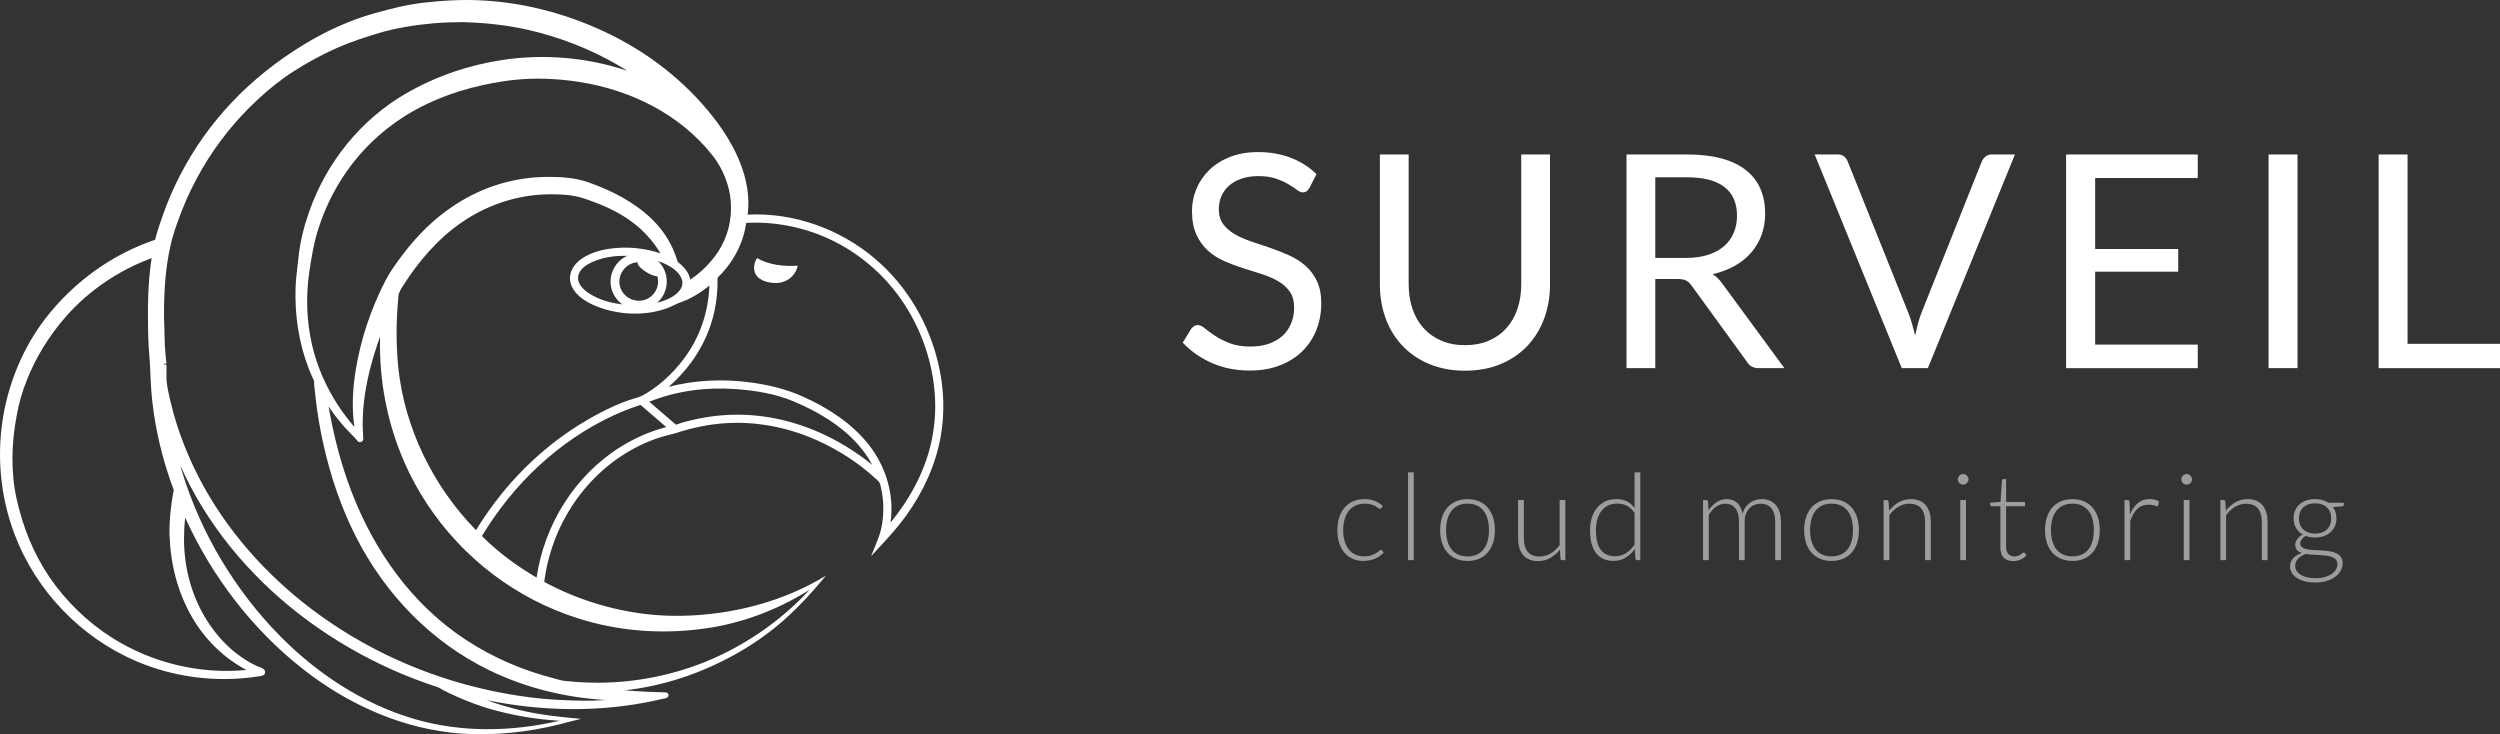 <?xml version="1.0" encoding="utf-8"?>
<!-- Generator: Adobe Illustrator 16.0.4, SVG Export Plug-In . SVG Version: 6.00 Build 0)  -->
<!DOCTYPE svg PUBLIC "-//W3C//DTD SVG 1.1//EN" "http://www.w3.org/Graphics/SVG/1.1/DTD/svg11.dtd">
<svg version="1.1" xmlns="http://www.w3.org/2000/svg" xmlns:xlink="http://www.w3.org/1999/xlink" x="0px" y="0px"
	 width="694.838px" height="204.082px" viewBox="0 0 694.838 204.082" enable-background="new 0 0 694.838 204.082"
	 xml:space="preserve">
<rect x="0" y="0" width="694.838" height="204.082" fill="#333333" stroke="none"/>
<g id="Calque_2" display="none">
	
		<rect x="-740.993" y="-254.198" display="inline" fill="#232020" stroke="#000000" stroke-width="0.232" stroke-miterlimit="10" width="1576.635" height="711.938"/>
</g>
<g id="Calque_1">
	<g>
		<path fill="#FFFFFF" d="M260.985,101.938c-2.559-11.666-8.651-22.237-17.742-29.995c-9.695-8.273-22.662-12.961-35.446-12.282
			c1.284-9.817-3.622-19.495-9.511-27.029c-8.021-10.265-18.463-18.277-30.225-23.803c-12.648-5.943-26.752-9.204-40.757-8.795
			c-3.177,0.093-6.319,0.357-9.477,0.706c-4.613,0.509-9.157,1.667-13.616,2.906c-6.889,1.915-13.656,5.017-19.765,8.737
			c-7.251,4.415-14.039,9.762-19.889,15.92c-5.745,6.048-10.635,12.907-14.466,20.317c-1.926,3.726-3.584,7.589-4.957,11.551
			c-0.686,1.976-1.379,3.921-1.883,5.955c-0.115,0.467-0.08,0.506-0.503,0.65c-0.156,0.054-0.313,0.106-0.47,0.16
			c-0.495,0.168-0.985,0.344-1.473,0.532c-10.525,4.043-19.61,10.678-26.832,19.358c-6.689,8.04-11.138,18.042-12.984,28.305
			c-2.004,11.13-0.96,22.754,3.047,33.338c5.975,15.783,18.404,28.729,33.93,35.34c10.429,4.44,22.156,5.938,33.369,4.247
			c0.856-0.129,2.522-0.112,2.334-1.419c-0.131-0.907-1.549-1.199-2.272-1.525c-1.659-0.748-3.212-1.708-4.692-2.761
			c-3.699-2.632-6.812-6.118-9.225-9.955c-4.271-6.798-6.385-14.794-6.335-22.807c0.012-1.898,0.082-3.815,0.339-5.699
			c7.383,16.312,18.687,31.108,32.812,42.148c11.736,9.173,25.662,15.7,40.529,17.521c4.561,0.559,9.158,0.648,13.742,0.369
			c4.57-0.277,9.12-0.888,13.599-1.835c3.05-0.644,6.036-1.526,9.071-2.229c0.093-0.022,0.187-0.043,0.28-0.065
			c-4.185-0.381-8.348-0.781-12.491-1.498c-3.207-0.555-6.366-1.349-9.483-2.276c-1.454-0.433-2.888-0.922-4.313-1.438
			c15.449,3.168,31.578,3.461,47.019,0.083c0.538-0.118,1.075-0.24,1.612-0.367c0.484-0.114,1.086-0.163,1.531-0.394
			c0.385-0.2,0.531-0.697,0.314-1.074c-0.269-0.469-0.828-0.395-1.29-0.409c-1.462-0.047-2.922-0.088-4.382-0.151
			c-2.133-0.093-4.265-0.225-6.391-0.414c10.566-1.168,20.841-4.586,30.148-9.687c5.328-2.92,10.472-6.501,14.962-10.614
			c3.534-3.237,6.722-6.683,9.788-10.363c0.332-0.398,0.664-0.797,0.996-1.196c-12.003,7.321-26.107,10.89-40.1,11.155
			c-12.793,0.242-25.611-2.938-36.963-8.778c-0.261-0.134-0.52-0.277-0.776-0.418c-0.286-0.157-0.448-0.124-0.402-0.476
			c0.032-0.239,0.065-0.478,0.101-0.716c0.15-1.033,0.334-2.061,0.549-3.083c0.414-1.964,0.945-3.902,1.59-5.803
			c1.287-3.796,3.023-7.44,5.172-10.825c4.394-6.923,10.534-12.74,17.797-16.571c1.857-0.98,3.784-1.828,5.762-2.533
			c1.867-0.665,3.771-1.082,5.675-1.604c4.282-1.433,8.735-2.362,13.24-2.697c8.821-0.655,17.667,1.062,25.732,4.65
			c6.032,2.683,11.743,6.346,16.59,10.843c0.229,0.213,0.457,0.428,0.681,0.647c0.465,0.454,0.531,1.183,0.675,1.801
			c0.469,2.03,0.683,4.116,0.646,6.199c-0.04,2.357-0.355,4.789-1.127,7.027c-0.671,1.94-1.511,3.835-2.267,5.744
			c3.449-3.708,6.949-7.356,9.9-11.488c4.609-6.454,8.005-13.789,9.416-21.62C262.596,114.996,262.393,108.343,260.985,101.938
			C258.175,89.125,262.654,109.534,260.985,101.938z M199.534,70.069c-1.992,2.932-4.707,5.717-7.693,7.638
			c-0.308-1.719-1.411-3.171-2.716-4.28c-0.4-0.34-0.751-0.501-0.899-1.017c-0.148-0.512-0.315-1.019-0.498-1.52
			c-0.395-1.085-0.865-2.144-1.4-3.167c-1.373-2.584-3.209-4.986-5.332-7.004c-4.967-4.72-11.047-7.763-17.449-10.047
			c-3.641-1.299-7.842-1.546-11.674-1.508c-4.5,0.044-8.983,0.748-13.287,2.061c-8.284,2.53-15.734,7.454-21.689,13.702
			c-1.991,2.089-3.849,4.295-5.557,6.622c-1.471,2.002-2.978,4.087-4.132,6.297c-4.116,7.944-7.066,16.717-8.435,25.561
			c-0.78,5.046-0.994,10.184-0.281,15.252c-2.913-3.384-5.443-7.094-7.469-11.075c-0.246-0.484-0.485-0.973-0.717-1.465
			c-0.025-0.093-0.027-0.201-0.039-0.296c-0.019-0.136-0.09,0.018-0.117-0.044c-0.495-1.065-0.959-2.142-1.377-3.24
			c-0.812-2.134-1.49-4.318-2.014-6.542c-1.588-6.746-1.79-13.816-0.758-20.663c0.559-3.703,1.155-7.38,2.245-10.973
			c1.28-4.221,3.029-8.303,5.208-12.138c4.152-7.314,9.877-13.586,16.76-18.415c7.16-5.024,15.49-8.319,24.015-10.167
			c3.72-0.807,7.483-1.43,11.286-1.658c5.174-0.31,10.375-0.008,15.492,0.791c14.327,2.234,28.087,9.017,37.129,20.551
			c2.756,3.516,4.672,8.24,4.98,12.749C203.456,61.047,202.298,65.854,199.534,70.069C199.36,70.324,199.702,69.813,199.534,70.069z
			 M177.953,110.267c-5.01,1.288-9.833,3.645-14.3,6.199c-7.442,4.256-14.201,9.685-20.045,15.954
			c-4.266,4.576-8.045,9.598-11.316,14.928c-11.881-12.152-19.824-28.291-21.602-45.243c-0.389-3.713-0.486-7.352-0.457-11.064
			c0.014-1.811,0.119-3.625,0.234-5.432c0.07-1.089,0.147-2.18,0.253-3.266c0.11-1.13,0.776-2.099,1.381-3.049
			c4.316-6.777,9.653-12.998,16.32-17.561c7.142-4.888,15.572-7.66,24.243-7.737c3.189-0.028,6.648,0.142,9.691,1.171
			c2.917,0.986,5.781,2.086,8.514,3.517c5.318,2.786,9.621,6.523,12.671,11.708c-4.007-1.302-8.204-1.82-12.409-1.458
			c-3.279,0.282-6.732,1.077-9.474,2.984c-2.038,1.419-3.609,3.651-3.171,6.241c0.598,3.529,4.232,5.736,7.273,6.967
			c6.028,2.437,13.577,2.803,19.703,0.508c1.01-0.378,1.924-0.896,2.885-1.292c0.873-0.36,1.781-0.649,2.639-1.045
			c2.239-1.033,4.292-2.351,6.172-3.949c-0.23,7.37-2.664,14.484-7.102,20.383C186.879,103.954,182.686,107.83,177.953,110.267
			C176.892,110.54,178.661,109.902,177.953,110.267z M186.011,82.944c-1.058,0.52-2.184,0.895-3.326,1.179
			c3.414-3.007,3.52-8.44,0.204-11.562c2.434,0.862,5.498,2.3,6.538,4.859C190.461,79.963,188.049,81.942,186.011,82.944
			C185.028,83.427,188.282,81.828,186.011,82.944z M169.833,79.722c0.377,1.963,1.516,3.727,3.142,4.889
			c-2.779-0.335-5.578-1.042-8.061-2.364c-1.881-1.001-4.51-2.861-4.226-5.327c0.283-2.46,3.148-3.87,5.198-4.603
			c2.708-0.968,5.613-1.274,8.474-1.223C171.067,72.548,169.157,76.187,169.833,79.722
			C170.229,81.777,169.136,76.072,169.833,79.722z M172.238,79.262c-0.606-3.161,1.776-6.19,4.979-6.38
			c-0.146,0.71,0.756,1.483,1.216,1.877c0.966,0.829,2.139,1.504,3.36,1.87c0.244,0.073,0.492,0.132,0.744,0.166
			c0.283,0.038,0.263,0.381,0.303,0.641c0.08,0.517,0.084,1.044,0.012,1.562c-0.139,0.999-0.566,1.951-1.217,2.723
			C178.774,85.116,173.073,83.617,172.238,79.262C171.679,76.343,172.798,82.182,172.238,79.262z M47.122,148.722
			c0.266,8.06,2.22,15.828,6.26,22.827c3.559,6.162,8.825,11.343,15.12,14.661c-12.979,1.25-26.322-1.976-37.329-8.949
			c-6.884-4.361-12.85-10.135-17.433-16.874c-4.476-6.58-7.349-13.866-9.095-21.601c-1.707-7.569-1.456-15.724-0.002-23.3
			c1.151-6.631,3.871-13.247,7.373-18.95c1.845-3.003,3.918-5.833,6.242-8.483c6.45-7.352,14.737-12.916,23.882-16.312
			c-1.073,6.994-1.112,14.023-0.962,21.076c0.049,2.321,0.185,4.641,0.404,6.953c0.129,1.362,0.159,2.683,0.205,4.048
			c0.09,2.698,0.273,5.381,0.582,8.063c0.898,7.801,2.748,15.52,5.411,22.905c0.145,0.4,0.292,0.8,0.44,1.199
			c0.129,0.348-0.004,0.668-0.075,1.051c-0.185,0.996-0.368,1.992-0.491,2.998c-0.118,0.864-0.217,1.727-0.301,2.593
			C47.157,144.648,47.069,146.692,47.122,148.722z M136.015,196.993c6.394,1.825,12.844,2.94,19.483,3.331
			c-13.287,3.077-27.313,3.354-40.462-0.531c-14.163-4.186-26.845-12.532-37.169-22.996c-12.486-12.655-21.984-28.497-27.196-45.498
			c-0.211-0.686-0.413-1.373-0.61-2.063c7.217,16.315,18.907,30.396,32.939,41.321c7.122,5.545,14.854,10.286,22.995,14.181
			c4.084,1.954,8.277,3.687,12.547,5.191c1.038,0.366,2.081,0.719,3.127,1.059c0.469,0.153,0.87,0.473,1.305,0.706
			c0.572,0.307,1.15,0.603,1.734,0.887c0.94,0.459,1.896,0.897,2.859,1.31C130.327,195.072,133.137,196.136,136.015,196.993z
			 M167.515,194.608c-3.814,0.267-7.688,0.119-11.504-0.049c-7.87-0.345-15.743-1.608-23.389-3.476
			c-17.609-4.303-34.354-12.417-48.521-23.74c-12.482-9.976-23.006-22.508-29.971-36.932c-2.725-5.643-4.937-11.56-6.453-17.644
			c-0.377-1.511-0.742-3.027-1.035-4.557c-0.201-1.054-0.349-2.013-0.369-3.093c-0.025-1.271-0.02-2.541-0.007-3.812
			c-0.225,0-0.78,0.139-0.761-0.169c0.209-0.024,0.42-0.048,0.63-0.072c0.239-0.027,0.021-0.884-0.002-1.111
			c-0.122-1.195-0.22-2.392-0.294-3.591c-0.116-1.903-0.085-3.809-0.176-5.711c-0.062-1.269-0.075-2.54-0.075-3.811
			c0.003-6.108,0.42-12.291,1.726-18.269c0.767-3.506,1.995-6.894,3.311-10.227c1.55-3.925,3.399-7.731,5.525-11.376
			c4.186-7.175,9.44-13.721,15.537-19.362c3.073-2.844,6.339-5.486,9.867-7.746c2.642-1.691,5.359-3.228,8.146-4.66
			c4.961-2.549,10.213-4.411,15.551-5.999c4.953-1.473,10.135-2.26,15.275-2.73c2.65-0.242,5.584-0.285,8.064-0.324
			c6.181,0.173,12.277,0.795,18.318,2.181c8.663,1.987,17.01,5.254,24.712,9.692c0.922,0.532,1.833,1.084,2.733,1.65
			c-11.125-3.708-23.089-4.754-34.679-3.01c-9.396,1.415-18.604,4.555-26.827,9.313c-12.588,7.286-22.115,19.143-26.91,32.842
			c-1.443,4.125-2.569,8.453-2.987,12.813c-0.265,2.764-0.708,5.494-0.798,8.275c-0.246,7.611,0.852,15.205,3.585,22.335
			c0.498,1.297,1.056,2.564,1.642,3.824c-0.227,0.009,0.063,1.941,0.094,2.262c0.069,0.764,0.166,1.526,0.249,2.289
			c0.475,4.315,1.219,8.621,2.163,12.857c1.977,8.876,4.908,17.562,9.032,25.679c8.124,15.989,20.872,29.265,37.072,37.135
			c10.109,4.912,21.128,7.604,32.329,8.276C168.052,194.578,167.784,194.594,167.515,194.608z M160.719,171.879
			c11.021,3.512,22.741,4.428,34.19,2.933c10.627-1.282,21.122-5.209,30.142-10.928c-7.079,7.666-15.646,13.895-25.081,18.34
			c-10.561,4.975-22.233,7.515-33.896,7.53c-2.042,0.003-4.08-0.094-6.117-0.231c-1.047-0.076-2.088-0.177-3.132-0.294
			c-0.86-0.097-1.727-0.388-2.563-0.603c-1.137-0.293-2.266-0.605-3.391-0.938c-8.615-2.556-16.789-6.449-24.084-11.711
			c-14.487-10.45-24.506-25.884-30.295-42.621c-2.296-6.638-3.974-13.465-5.166-20.384c1.358,2.01,2.842,3.939,4.454,5.752
			c1.101,1.237,2.325,2.363,3.416,3.605c-0.021-0.011-0.038-0.098-0.041-0.107c0.323,1.106,2.011,0.704,1.807-0.423
			c-0.025-1.208-0.153-2.424-0.161-3.64c-0.02-2.863,0.2-5.724,0.627-8.554c0.826-5.486,2.327-10.847,4.216-16.057
			c-0.347,11.92,1.916,23.855,6.687,34.796c7.181,16.465,20.041,30.178,35.999,38.42
			C152.302,168.814,156.452,170.537,160.719,171.879C162.598,172.478,156.957,170.696,160.719,171.879z M172.443,124.222
			c-12.667,7.919-21.167,21.584-23.296,36.308c-5.402-3.13-10.578-6.947-15.016-11.352c-0.286-0.284-0.117-0.322,0.072-0.632
			c0.135-0.219,0.27-0.438,0.406-0.655c0.271-0.435,0.547-0.867,0.825-1.298c0.601-0.928,1.217-1.846,1.85-2.752
			c1.206-1.727,2.47-3.415,3.792-5.055c2.63-3.265,5.488-6.346,8.562-9.199c6.221-5.775,13.313-10.647,21.036-14.191
			c1.468-0.673,2.958-1.301,4.474-1.861c0.559-0.207,1.12-0.404,1.686-0.589c0.155-0.051,1.128-0.464,1.239-0.367
			c1.254,1.08,2.508,2.159,3.762,3.239c1.113,0.96,2.229,1.92,3.343,2.879C180.684,119.881,176.383,121.759,172.443,124.222
			C167.955,127.027,176.435,121.727,172.443,124.222z M229.702,121.108c-7.959-3.858-16.737-5.997-25.602-5.847
			c-4.504,0.076-8.99,0.729-13.34,1.891c-0.533,0.142-1.064,0.292-1.594,0.449c-0.156,0.047-1.235,0.488-1.327,0.409
			c-0.123-0.106-0.247-0.212-0.37-0.318c-0.666-0.574-1.332-1.149-1.999-1.723c-1.667-1.437-3.336-2.873-5.003-4.31
			c7.538-3.05,15.789-4.091,23.875-3.532c5.436,0.376,11.175,1.297,16.232,3.43c8.68,3.661,17.322,9.145,21.88,17.679
			C238.546,126.041,234.246,123.311,229.702,121.108C223.646,118.172,235.304,123.823,229.702,121.108z M258.622,123.829
			c-1.933,7.907-5.972,15.146-11.11,21.413c1.087-7.797-1.273-15.625-6.145-21.757c-4.7-5.917-11.262-10.112-18.076-13.202
			c-4.741-2.15-9.799-3.353-14.956-4.023c-7.496-0.975-15.178-0.656-22.504,1.256c6.337-5.479,10.963-12.796,12.73-21.019
			c0.451-2.103,0.723-4.242,0.824-6.39c0.025-0.526,0.04-1.053,0.045-1.58c0.005-0.486-0.153-1.174,0.186-1.533
			c0.375-0.397,0.771-0.771,1.14-1.174c2.835-3.105,4.999-6.92,6.064-10.995c0.208-0.799,0.368-1.606,0.497-2.422
			c0.049-0.306-0.042-0.444,0.279-0.464c0.273-0.017,0.547-0.029,0.821-0.04c1.396-0.052,2.795-0.03,4.19,0.051
			c4.105,0.238,8.184,0.993,12.105,2.233c7.814,2.47,14.876,6.911,20.588,12.777c8.371,8.6,13.584,20.373,14.498,32.327
			C260.173,114.161,259.782,119.082,258.622,123.829C256.802,131.277,260.321,116.881,258.622,123.829z M221.716,73.843
			c-0.658,3.191-3.572,5.059-6.744,4.803c-2.084-0.167-4.707-0.955-5.267-3.258c-0.29-1.198,0.001-2.665,0.728-3.667
			C213.679,73.695,218.031,74.073,221.716,73.843z"/>
		<g>
			<path fill="#FFFFFF" d="M363.954,52.216c-0.249,0.415-0.512,0.725-0.788,0.933c-0.275,0.207-0.635,0.311-1.076,0.311
				c-0.471,0-1.016-0.234-1.638-0.704s-1.409-0.988-2.362-1.554c-0.953-0.566-2.1-1.084-3.439-1.554
				c-1.341-0.47-2.963-0.705-4.87-0.705c-1.796,0-3.385,0.242-4.767,0.725c-1.381,0.484-2.535,1.14-3.46,1.969
				c-0.926,0.829-1.624,1.803-2.093,2.922c-0.471,1.119-0.705,2.328-0.705,3.626c0,1.658,0.408,3.033,1.223,4.124
				c0.814,1.092,1.893,2.024,3.232,2.797c1.34,0.774,2.86,1.444,4.56,2.01c1.699,0.567,3.439,1.154,5.222,1.762
				c1.782,0.608,3.523,1.292,5.223,2.051c1.699,0.76,3.218,1.72,4.559,2.88c1.34,1.16,2.417,2.583,3.232,4.269
				c0.814,1.686,1.223,3.758,1.223,6.217c0,2.597-0.443,5.035-1.326,7.314c-0.885,2.28-2.176,4.262-3.875,5.947
				c-1.699,1.686-3.786,3.012-6.258,3.979c-2.474,0.967-5.285,1.451-8.435,1.451c-3.841,0-7.343-0.697-10.506-2.093
				c-3.164-1.395-5.864-3.281-8.103-5.657l2.321-3.813c0.221-0.304,0.49-0.559,0.808-0.767c0.318-0.207,0.67-0.311,1.057-0.311
				c0.581,0,1.244,0.311,1.99,0.932c0.746,0.622,1.678,1.306,2.797,2.052s2.473,1.43,4.062,2.051
				c1.588,0.622,3.528,0.933,5.822,0.933c1.906,0,3.605-0.262,5.098-0.788c1.492-0.524,2.756-1.264,3.792-2.217
				s1.83-2.093,2.383-3.419c0.552-1.326,0.829-2.804,0.829-4.435c0-1.795-0.408-3.267-1.223-4.414
				c-0.815-1.146-1.886-2.106-3.212-2.88c-1.326-0.773-2.839-1.43-4.538-1.969c-1.699-0.539-3.439-1.091-5.223-1.658
				c-1.781-0.566-3.521-1.223-5.221-1.968c-1.699-0.746-3.213-1.713-4.539-2.901c-1.326-1.188-2.396-2.673-3.211-4.455
				c-0.816-1.782-1.223-3.985-1.223-6.61c0-2.099,0.406-4.13,1.223-6.092c0.814-1.961,1.995-3.702,3.543-5.222
				c1.547-1.519,3.461-2.735,5.74-3.647c2.279-0.912,4.896-1.368,7.854-1.368c3.315,0,6.341,0.525,9.076,1.575
				c2.734,1.05,5.125,2.569,7.17,4.559L363.954,52.216z"/>
			<path fill="#FFFFFF" d="M407.18,95.939c2.459,0,4.655-0.415,6.59-1.243c1.934-0.829,3.57-1.989,4.91-3.481
				s2.363-3.274,3.067-5.346s1.057-4.352,1.057-6.838V42.933h7.999V79.03c0,3.426-0.546,6.604-1.637,9.532
				c-1.092,2.929-2.652,5.464-4.684,7.605c-2.031,2.142-4.511,3.82-7.439,5.035c-2.929,1.216-6.217,1.824-9.863,1.824
				s-6.936-0.608-9.863-1.824c-2.93-1.215-5.416-2.894-7.461-5.035c-2.045-2.141-3.611-4.676-4.703-7.605
				c-1.092-2.928-1.637-6.106-1.637-9.532V42.933h7.998v36.056c0,2.487,0.353,4.766,1.057,6.838
				c0.705,2.072,1.727,3.854,3.067,5.346c1.34,1.492,2.983,2.66,4.932,3.502C402.518,95.518,404.721,95.939,407.18,95.939z"/>
			<path fill="#FFFFFF" d="M460.062,77.538v24.783h-7.999V42.933h16.785c3.758,0,7.004,0.38,9.739,1.14
				c2.735,0.76,4.994,1.858,6.776,3.295c1.781,1.437,3.102,3.17,3.957,5.201c0.856,2.031,1.285,4.303,1.285,6.817
				c0,2.1-0.332,4.062-0.994,5.885c-0.664,1.824-1.623,3.46-2.881,4.911s-2.791,2.688-4.6,3.709
				c-1.811,1.022-3.861,1.796-6.154,2.321c0.994,0.58,1.878,1.423,2.652,2.528l17.322,23.582h-7.127
				c-1.465,0-2.543-0.566-3.233-1.699l-15.417-21.219c-0.471-0.663-0.98-1.14-1.533-1.43s-1.382-0.435-2.486-0.435H460.062z
				 M460.062,71.694h8.413c2.348,0,4.414-0.283,6.195-0.85c1.783-0.566,3.275-1.368,4.477-2.404s2.106-2.272,2.715-3.709
				c0.607-1.437,0.912-3.025,0.912-4.766c0-3.536-1.168-6.202-3.502-7.999c-2.336-1.796-5.811-2.694-10.424-2.694h-8.786V71.694z"/>
			<path fill="#FFFFFF" d="M504.365,42.933h6.424c0.718,0,1.298,0.18,1.74,0.539c0.441,0.359,0.773,0.815,0.994,1.368l16.785,41.899
				c0.387,0.94,0.738,1.962,1.057,3.067c0.317,1.105,0.629,2.252,0.933,3.44c0.249-1.188,0.519-2.334,0.808-3.44
				c0.291-1.104,0.629-2.127,1.016-3.067l16.702-41.899c0.192-0.469,0.524-0.905,0.995-1.306c0.469-0.4,1.049-0.601,1.74-0.601
				h6.465l-24.203,59.389h-7.252L504.365,42.933z"/>
			<path fill="#FFFFFF" d="M610.833,42.933v6.548h-28.514v19.728h23.085v6.299h-23.085v20.266h28.514v6.548h-36.595V42.933H610.833z
				"/>
			<path fill="#FFFFFF" d="M638.559,102.321h-8.041V42.933h8.041V102.321z"/>
			<path fill="#FFFFFF" d="M669.143,95.566h25.695v6.755h-33.734V42.933h8.039V95.566z"/>
		</g>
		<g>
			<g>
				<path fill="#9B9DA0" d="M383.921,141.225c-0.056,0.056-0.108,0.104-0.159,0.142c-0.051,0.04-0.121,0.059-0.21,0.059
					c-0.112,0-0.266-0.076-0.461-0.227c-0.196-0.151-0.456-0.316-0.78-0.495s-0.729-0.344-1.215-0.495s-1.076-0.227-1.77-0.227
					c-0.962,0-1.814,0.17-2.558,0.512c-0.743,0.341-1.37,0.83-1.878,1.467c-0.51,0.637-0.897,1.409-1.166,2.314
					c-0.268,0.906-0.402,1.923-0.402,3.052c0,1.174,0.137,2.214,0.41,3.119c0.274,0.906,0.663,1.669,1.166,2.289
					c0.504,0.621,1.112,1.093,1.828,1.417c0.715,0.324,1.51,0.486,2.381,0.486c0.805,0,1.479-0.095,2.021-0.285
					c0.542-0.19,0.989-0.397,1.342-0.621c0.352-0.224,0.631-0.43,0.838-0.621c0.207-0.19,0.371-0.285,0.495-0.285
					c0.146,0,0.257,0.056,0.335,0.168l0.436,0.537c-0.257,0.335-0.58,0.648-0.973,0.939c-0.391,0.291-0.832,0.542-1.324,0.755
					s-1.025,0.377-1.602,0.495c-0.576,0.117-1.177,0.176-1.803,0.176c-1.062,0-2.032-0.192-2.91-0.578
					c-0.877-0.386-1.632-0.945-2.264-1.677c-0.631-0.732-1.123-1.629-1.476-2.691s-0.528-2.27-0.528-3.623
					c0-1.274,0.168-2.437,0.504-3.488c0.335-1.051,0.824-1.956,1.467-2.717c0.643-0.76,1.432-1.35,2.365-1.769
					c0.933-0.419,2.004-0.629,3.211-0.629c1.084,0,2.049,0.173,2.893,0.52s1.579,0.816,2.205,1.409L383.921,141.225z"/>
				<path fill="#9B9DA0" d="M392.942,131.28v24.4h-1.593v-24.4H392.942z"/>
				<path fill="#9B9DA0" d="M407.885,138.726c1.195,0,2.267,0.204,3.211,0.612c0.945,0.408,1.742,0.987,2.391,1.735
					c0.648,0.75,1.143,1.652,1.483,2.708s0.512,2.239,0.512,3.547s-0.171,2.488-0.512,3.539s-0.835,1.951-1.483,2.7
					s-1.445,1.325-2.391,1.727c-0.944,0.402-2.016,0.604-3.211,0.604c-1.197,0-2.268-0.201-3.211-0.604
					c-0.945-0.402-1.744-0.978-2.398-1.727s-1.152-1.649-1.492-2.7c-0.342-1.051-0.512-2.23-0.512-3.539s0.17-2.49,0.512-3.547
					c0.34-1.057,0.838-1.959,1.492-2.708c0.654-0.749,1.453-1.327,2.398-1.735C405.617,138.93,406.688,138.726,407.885,138.726z
					 M407.885,154.641c0.994,0,1.863-0.17,2.607-0.512c0.744-0.341,1.364-0.83,1.861-1.467c0.498-0.637,0.869-1.406,1.115-2.306
					c0.246-0.899,0.369-1.909,0.369-3.027c0-1.107-0.123-2.113-0.369-3.019s-0.617-1.68-1.115-2.323
					c-0.497-0.643-1.117-1.137-1.861-1.484s-1.613-0.52-2.607-0.52c-0.995,0-1.865,0.173-2.607,0.52
					c-0.744,0.347-1.365,0.841-1.861,1.484c-0.498,0.643-0.873,1.417-1.124,2.323c-0.252,0.906-0.378,1.912-0.378,3.019
					c0,1.118,0.126,2.127,0.378,3.027c0.251,0.9,0.626,1.669,1.124,2.306c0.496,0.637,1.117,1.126,1.861,1.467
					C406.02,154.471,406.89,154.641,407.885,154.641z"/>
				<path fill="#9B9DA0" d="M423.53,138.995v10.666c0,1.565,0.358,2.792,1.077,3.681c0.718,0.889,1.812,1.333,3.281,1.333
					c1.088,0,2.104-0.276,3.045-0.83c0.943-0.553,1.789-1.322,2.541-2.306v-12.544h1.594v16.686h-0.879
					c-0.309,0-0.469-0.145-0.479-0.436l-0.151-2.482c-0.773,0.961-1.666,1.733-2.68,2.314c-1.013,0.581-2.141,0.872-3.383,0.872
					c-0.93,0-1.741-0.146-2.436-0.436c-0.694-0.291-1.271-0.71-1.729-1.258c-0.46-0.548-0.806-1.208-1.041-1.979
					s-0.353-1.644-0.353-2.616v-10.666H423.53z"/>
				<path fill="#9B9DA0" d="M455.018,155.681c-0.275,0-0.436-0.145-0.479-0.436l-0.169-2.633c-0.738,1.006-1.604,1.806-2.594,2.398
					c-0.991,0.593-2.102,0.889-3.334,0.889c-2.048,0-3.646-0.709-4.793-2.129c-1.148-1.42-1.722-3.55-1.722-6.39
					c0-1.218,0.159-2.356,0.479-3.413s0.789-1.973,1.411-2.75c0.621-0.777,1.383-1.389,2.283-1.836
					c0.901-0.447,1.939-0.671,3.115-0.671c1.131,0,2.109,0.209,2.938,0.629c0.829,0.419,1.545,1.031,2.149,1.836v-9.895h1.594v24.4
					H455.018z M448.895,154.607c1.108,0,2.111-0.285,3.007-0.855c0.896-0.57,1.696-1.364,2.401-2.381v-8.804
					c-0.649-0.95-1.363-1.621-2.141-2.012c-0.779-0.391-1.66-0.587-2.646-0.587c-0.984,0-1.848,0.179-2.586,0.537
					c-0.739,0.358-1.357,0.863-1.855,1.518c-0.499,0.654-0.874,1.437-1.126,2.348c-0.253,0.912-0.378,1.915-0.378,3.01
					c0,2.482,0.459,4.308,1.377,5.476C445.865,154.023,447.182,154.607,448.895,154.607z"/>
				<path fill="#9B9DA0" d="M473.336,155.681v-16.686h0.873c0.29,0,0.457,0.14,0.502,0.419l0.151,2.415
					c0.324-0.458,0.671-0.877,1.04-1.258c0.369-0.38,0.763-0.707,1.182-0.981c0.42-0.274,0.867-0.486,1.342-0.637
					c0.476-0.151,0.976-0.227,1.502-0.227c1.218,0,2.19,0.355,2.918,1.065c0.727,0.71,1.218,1.697,1.475,2.96
					c0.201-0.693,0.482-1.292,0.846-1.794s0.779-0.919,1.248-1.25c0.469-0.33,0.979-0.576,1.531-0.738s1.119-0.243,1.699-0.243
					c0.826,0,1.568,0.137,2.228,0.411s1.22,0.679,1.683,1.216s0.818,1.196,1.063,1.979c0.245,0.783,0.368,1.677,0.368,2.684v10.666
					h-1.593v-10.666c0-1.632-0.353-2.876-1.057-3.731c-0.704-0.855-1.71-1.283-3.019-1.283c-0.582,0-1.138,0.106-1.669,0.319
					c-0.53,0.212-1.001,0.528-1.409,0.947c-0.408,0.419-0.731,0.942-0.973,1.568c-0.24,0.626-0.359,1.353-0.359,2.18v10.666h-1.594
					v-10.666c0-1.621-0.324-2.862-0.973-3.723S480.748,140,479.508,140c-0.906,0-1.744,0.271-2.516,0.813
					c-0.771,0.542-1.459,1.294-2.062,2.256v12.611H473.336z"/>
				<path fill="#9B9DA0" d="M509.057,138.726c1.195,0,2.266,0.204,3.211,0.612c0.944,0.408,1.741,0.987,2.39,1.735
					c0.648,0.75,1.144,1.652,1.483,2.708c0.342,1.057,0.512,2.239,0.512,3.547s-0.17,2.488-0.512,3.539
					c-0.34,1.051-0.835,1.951-1.483,2.7s-1.445,1.325-2.39,1.727c-0.945,0.402-2.016,0.604-3.211,0.604
					c-1.197,0-2.268-0.201-3.212-0.604c-0.945-0.402-1.744-0.978-2.398-1.727c-0.653-0.749-1.151-1.649-1.492-2.7
					s-0.512-2.23-0.512-3.539s0.171-2.49,0.512-3.547s0.839-1.959,1.492-2.708c0.654-0.749,1.453-1.327,2.398-1.735
					C506.789,138.93,507.859,138.726,509.057,138.726z M509.057,154.641c0.994,0,1.863-0.17,2.607-0.512
					c0.743-0.341,1.363-0.83,1.861-1.467c0.497-0.637,0.869-1.406,1.115-2.306c0.246-0.899,0.369-1.909,0.369-3.027
					c0-1.107-0.123-2.113-0.369-3.019s-0.618-1.68-1.115-2.323c-0.498-0.643-1.118-1.137-1.861-1.484
					c-0.744-0.347-1.613-0.52-2.607-0.52c-0.996,0-1.865,0.173-2.608,0.52s-1.364,0.841-1.861,1.484
					c-0.497,0.643-0.872,1.417-1.124,2.323s-0.377,1.912-0.377,3.019c0,1.118,0.125,2.127,0.377,3.027
					c0.252,0.9,0.627,1.669,1.124,2.306s1.118,1.126,1.861,1.467C507.191,154.471,508.061,154.641,509.057,154.641z"/>
				<path fill="#9B9DA0" d="M523.528,155.681v-16.686h0.872c0.291,0,0.458,0.14,0.503,0.419l0.151,2.516
					c0.76-0.961,1.646-1.736,2.658-2.323c1.012-0.587,2.138-0.88,3.379-0.88c0.916,0,1.725,0.146,2.423,0.436
					c0.698,0.291,1.277,0.71,1.735,1.258c0.459,0.548,0.806,1.208,1.041,1.979c0.234,0.771,0.352,1.644,0.352,2.616v10.666h-1.594
					v-10.666c0-1.565-0.357-2.792-1.072-3.681c-0.717-0.889-1.812-1.333-3.287-1.333c-1.096,0-2.113,0.283-3.053,0.847
					s-1.777,1.339-2.516,2.323v12.51H523.528z"/>
				<path fill="#9B9DA0" d="M547.123,133.242c0,0.201-0.042,0.389-0.126,0.562c-0.083,0.173-0.192,0.327-0.327,0.461
					c-0.134,0.134-0.291,0.241-0.469,0.319c-0.18,0.078-0.369,0.117-0.57,0.117s-0.393-0.039-0.57-0.117
					c-0.18-0.078-0.336-0.185-0.47-0.319c-0.134-0.134-0.241-0.288-0.319-0.461s-0.117-0.361-0.117-0.562s0.039-0.394,0.117-0.579
					c0.078-0.184,0.186-0.344,0.319-0.478c0.134-0.134,0.29-0.241,0.47-0.319c0.178-0.078,0.369-0.117,0.57-0.117
					s0.391,0.039,0.57,0.117c0.178,0.078,0.335,0.185,0.469,0.319c0.135,0.134,0.244,0.293,0.327,0.478
					C547.081,132.848,547.123,133.041,547.123,133.242z M546.418,138.995v16.686h-1.592v-16.686H546.418z"/>
				<path fill="#9B9DA0" d="M559.549,155.949c-1.129,0-2.006-0.313-2.633-0.939c-0.625-0.626-0.938-1.593-0.938-2.901v-11.403
					h-2.397c-0.124,0-0.225-0.034-0.303-0.101c-0.078-0.067-0.117-0.162-0.117-0.285v-0.621l2.852-0.201l0.397-5.97
					c0.011-0.101,0.053-0.19,0.124-0.268c0.072-0.078,0.169-0.118,0.291-0.118h0.746v6.373h5.25v1.191h-5.25v11.32
					c0,0.458,0.059,0.853,0.176,1.182c0.118,0.33,0.279,0.601,0.486,0.813s0.451,0.369,0.73,0.469
					c0.279,0.101,0.581,0.151,0.905,0.151c0.402,0,0.749-0.059,1.04-0.176s0.542-0.246,0.754-0.386
					c0.213-0.14,0.387-0.268,0.521-0.386c0.134-0.117,0.24-0.176,0.318-0.176c0.089,0,0.179,0.056,0.269,0.168l0.436,0.704
					c-0.425,0.47-0.964,0.847-1.618,1.132C560.934,155.807,560.254,155.949,559.549,155.949z"/>
				<path fill="#9B9DA0" d="M576,138.726c1.196,0,2.268,0.204,3.212,0.612s1.741,0.987,2.39,1.735
					c0.648,0.75,1.143,1.652,1.484,2.708c0.341,1.057,0.512,2.239,0.512,3.547s-0.171,2.488-0.512,3.539
					c-0.342,1.051-0.836,1.951-1.484,2.7s-1.445,1.325-2.39,1.727s-2.016,0.604-3.212,0.604s-2.267-0.201-3.211-0.604
					c-0.945-0.402-1.744-0.978-2.398-1.727s-1.151-1.649-1.492-2.7c-0.342-1.051-0.512-2.23-0.512-3.539s0.17-2.49,0.512-3.547
					c0.341-1.057,0.838-1.959,1.492-2.708c0.654-0.749,1.453-1.327,2.398-1.735C573.733,138.93,574.804,138.726,576,138.726z
					 M576,154.641c0.995,0,1.864-0.17,2.607-0.512c0.744-0.341,1.365-0.83,1.862-1.467s0.869-1.406,1.115-2.306
					c0.245-0.899,0.368-1.909,0.368-3.027c0-1.107-0.123-2.113-0.368-3.019c-0.246-0.906-0.618-1.68-1.115-2.323
					c-0.497-0.643-1.118-1.137-1.862-1.484c-0.743-0.347-1.612-0.52-2.607-0.52c-0.994,0-1.864,0.173-2.607,0.52
					c-0.744,0.347-1.364,0.841-1.861,1.484c-0.498,0.643-0.872,1.417-1.123,2.323c-0.252,0.906-0.378,1.912-0.378,3.019
					c0,1.118,0.126,2.127,0.378,3.027c0.251,0.9,0.625,1.669,1.123,2.306c0.497,0.637,1.117,1.126,1.861,1.467
					C574.136,154.471,575.006,154.641,576,154.641z"/>
				<path fill="#9B9DA0" d="M590.473,155.681v-16.686h0.838c0.19,0,0.328,0.039,0.412,0.117c0.083,0.079,0.131,0.212,0.143,0.402
					l0.133,3.522c0.537-1.353,1.252-2.412,2.146-3.178c0.895-0.766,1.996-1.148,3.305-1.148c0.503,0,0.967,0.053,1.392,0.159
					c0.425,0.106,0.827,0.26,1.208,0.461l-0.219,1.106c-0.033,0.179-0.145,0.269-0.335,0.269c-0.067,0-0.163-0.022-0.285-0.067
					c-0.124-0.044-0.276-0.095-0.462-0.151c-0.184-0.056-0.41-0.106-0.679-0.151c-0.269-0.044-0.575-0.067-0.923-0.067
					c-1.263,0-2.3,0.392-3.11,1.174c-0.811,0.783-1.468,1.912-1.97,3.388v10.85H590.473z"/>
				<path fill="#9B9DA0" d="M609.238,133.242c0,0.201-0.043,0.389-0.127,0.562c-0.083,0.173-0.192,0.327-0.326,0.461
					c-0.135,0.134-0.291,0.241-0.47,0.319s-0.369,0.117-0.57,0.117s-0.392-0.039-0.57-0.117s-0.335-0.185-0.47-0.319
					c-0.134-0.134-0.24-0.288-0.318-0.461s-0.117-0.361-0.117-0.562s0.039-0.394,0.117-0.579c0.078-0.184,0.185-0.344,0.318-0.478
					c0.135-0.134,0.291-0.241,0.47-0.319s0.369-0.117,0.57-0.117s0.392,0.039,0.57,0.117s0.335,0.185,0.47,0.319
					c0.134,0.134,0.243,0.293,0.326,0.478C609.195,132.848,609.238,133.041,609.238,133.242z M608.533,138.995v16.686h-1.593
					v-16.686H608.533z"/>
				<path fill="#9B9DA0" d="M617.119,155.681v-16.686h0.872c0.29,0,0.458,0.14,0.503,0.419l0.15,2.516
					c0.761-0.961,1.646-1.736,2.658-2.323s2.139-0.88,3.38-0.88c0.917,0,1.724,0.146,2.423,0.436
					c0.699,0.291,1.277,0.71,1.736,1.258c0.458,0.548,0.805,1.208,1.039,1.979s0.353,1.644,0.353,2.616v10.666h-1.593v-10.666
					c0-1.565-0.358-2.792-1.074-3.681c-0.715-0.889-1.811-1.333-3.287-1.333c-1.096,0-2.112,0.283-3.052,0.847
					c-0.938,0.564-1.777,1.339-2.515,2.323v12.51H617.119z"/>
				<path fill="#9B9DA0" d="M643.447,138.709c0.727,0,1.4,0.089,2.021,0.268c0.62,0.179,1.176,0.431,1.668,0.755h4.277v0.553
					c0,0.28-0.157,0.431-0.471,0.453l-2.531,0.184c0.312,0.425,0.553,0.903,0.721,1.434c0.168,0.531,0.252,1.098,0.252,1.702
					c0,0.805-0.146,1.534-0.437,2.188c-0.29,0.654-0.696,1.213-1.216,1.677c-0.52,0.464-1.143,0.825-1.869,1.082
					c-0.728,0.257-1.532,0.386-2.416,0.386c-0.961,0-1.833-0.146-2.615-0.436c-0.47,0.268-0.839,0.587-1.107,0.956
					c-0.268,0.369-0.402,0.727-0.402,1.073c0,0.481,0.168,0.85,0.504,1.107c0.334,0.257,0.779,0.444,1.332,0.562
					c0.554,0.117,1.186,0.193,1.896,0.226c0.71,0.034,1.431,0.07,2.163,0.109s1.453,0.109,2.164,0.209
					c0.709,0.101,1.342,0.277,1.895,0.528s0.998,0.604,1.333,1.057c0.335,0.453,0.503,1.053,0.503,1.803
					c0,0.693-0.173,1.358-0.52,1.996s-0.847,1.202-1.501,1.694c-0.653,0.492-1.444,0.886-2.373,1.182
					c-0.928,0.296-1.968,0.444-3.119,0.444c-1.174,0-2.202-0.12-3.085-0.36c-0.884-0.241-1.625-0.565-2.223-0.973
					c-0.598-0.408-1.049-0.881-1.35-1.417c-0.303-0.537-0.453-1.106-0.453-1.71c0-0.883,0.291-1.644,0.872-2.281
					s1.38-1.129,2.397-1.476c-0.559-0.19-1.003-0.464-1.332-0.822c-0.33-0.357-0.495-0.855-0.495-1.493
					c0-0.235,0.044-0.48,0.134-0.738c0.09-0.257,0.224-0.511,0.402-0.763c0.18-0.251,0.395-0.489,0.646-0.712
					c0.251-0.224,0.545-0.425,0.88-0.604c-0.794-0.458-1.411-1.067-1.853-1.828c-0.442-0.76-0.663-1.649-0.663-2.667
					c0-0.805,0.143-1.535,0.428-2.188c0.285-0.654,0.688-1.216,1.208-1.686c0.52-0.47,1.148-0.833,1.887-1.09
					C641.737,138.838,642.553,138.709,643.447,138.709z M649.636,156.804c0-0.525-0.137-0.947-0.411-1.266
					c-0.273-0.318-0.64-0.567-1.098-0.746c-0.459-0.179-0.987-0.305-1.585-0.377c-0.599-0.073-1.224-0.126-1.878-0.159
					c-0.654-0.034-1.312-0.067-1.971-0.101c-0.66-0.034-1.275-0.101-1.845-0.202c-0.425,0.168-0.819,0.361-1.183,0.579
					c-0.363,0.218-0.674,0.464-0.931,0.738s-0.458,0.576-0.604,0.905s-0.218,0.69-0.218,1.082c0,0.492,0.125,0.948,0.377,1.367
					c0.252,0.419,0.621,0.782,1.107,1.09c0.486,0.307,1.081,0.55,1.785,0.729c0.705,0.179,1.516,0.269,2.432,0.269
					c0.85,0,1.641-0.095,2.373-0.285c0.732-0.19,1.369-0.458,1.912-0.805c0.542-0.347,0.967-0.76,1.274-1.241
					C649.482,157.9,649.636,157.375,649.636,156.804z M643.447,148.302c0.716,0,1.354-0.103,1.912-0.31s1.029-0.495,1.408-0.864
					c0.381-0.369,0.668-0.811,0.864-1.325s0.294-1.084,0.294-1.71s-0.102-1.199-0.303-1.719s-0.494-0.964-0.88-1.333
					c-0.386-0.369-0.855-0.654-1.409-0.855c-0.553-0.201-1.182-0.302-1.887-0.302c-0.703,0-1.336,0.101-1.895,0.302
					s-1.031,0.486-1.417,0.855c-0.386,0.369-0.679,0.813-0.88,1.333s-0.303,1.093-0.303,1.719s0.102,1.196,0.303,1.71
					s0.494,0.956,0.88,1.325s0.858,0.657,1.417,0.864S642.744,148.302,643.447,148.302z"/>
			</g>
		</g>
	</g>
</g>
</svg>
